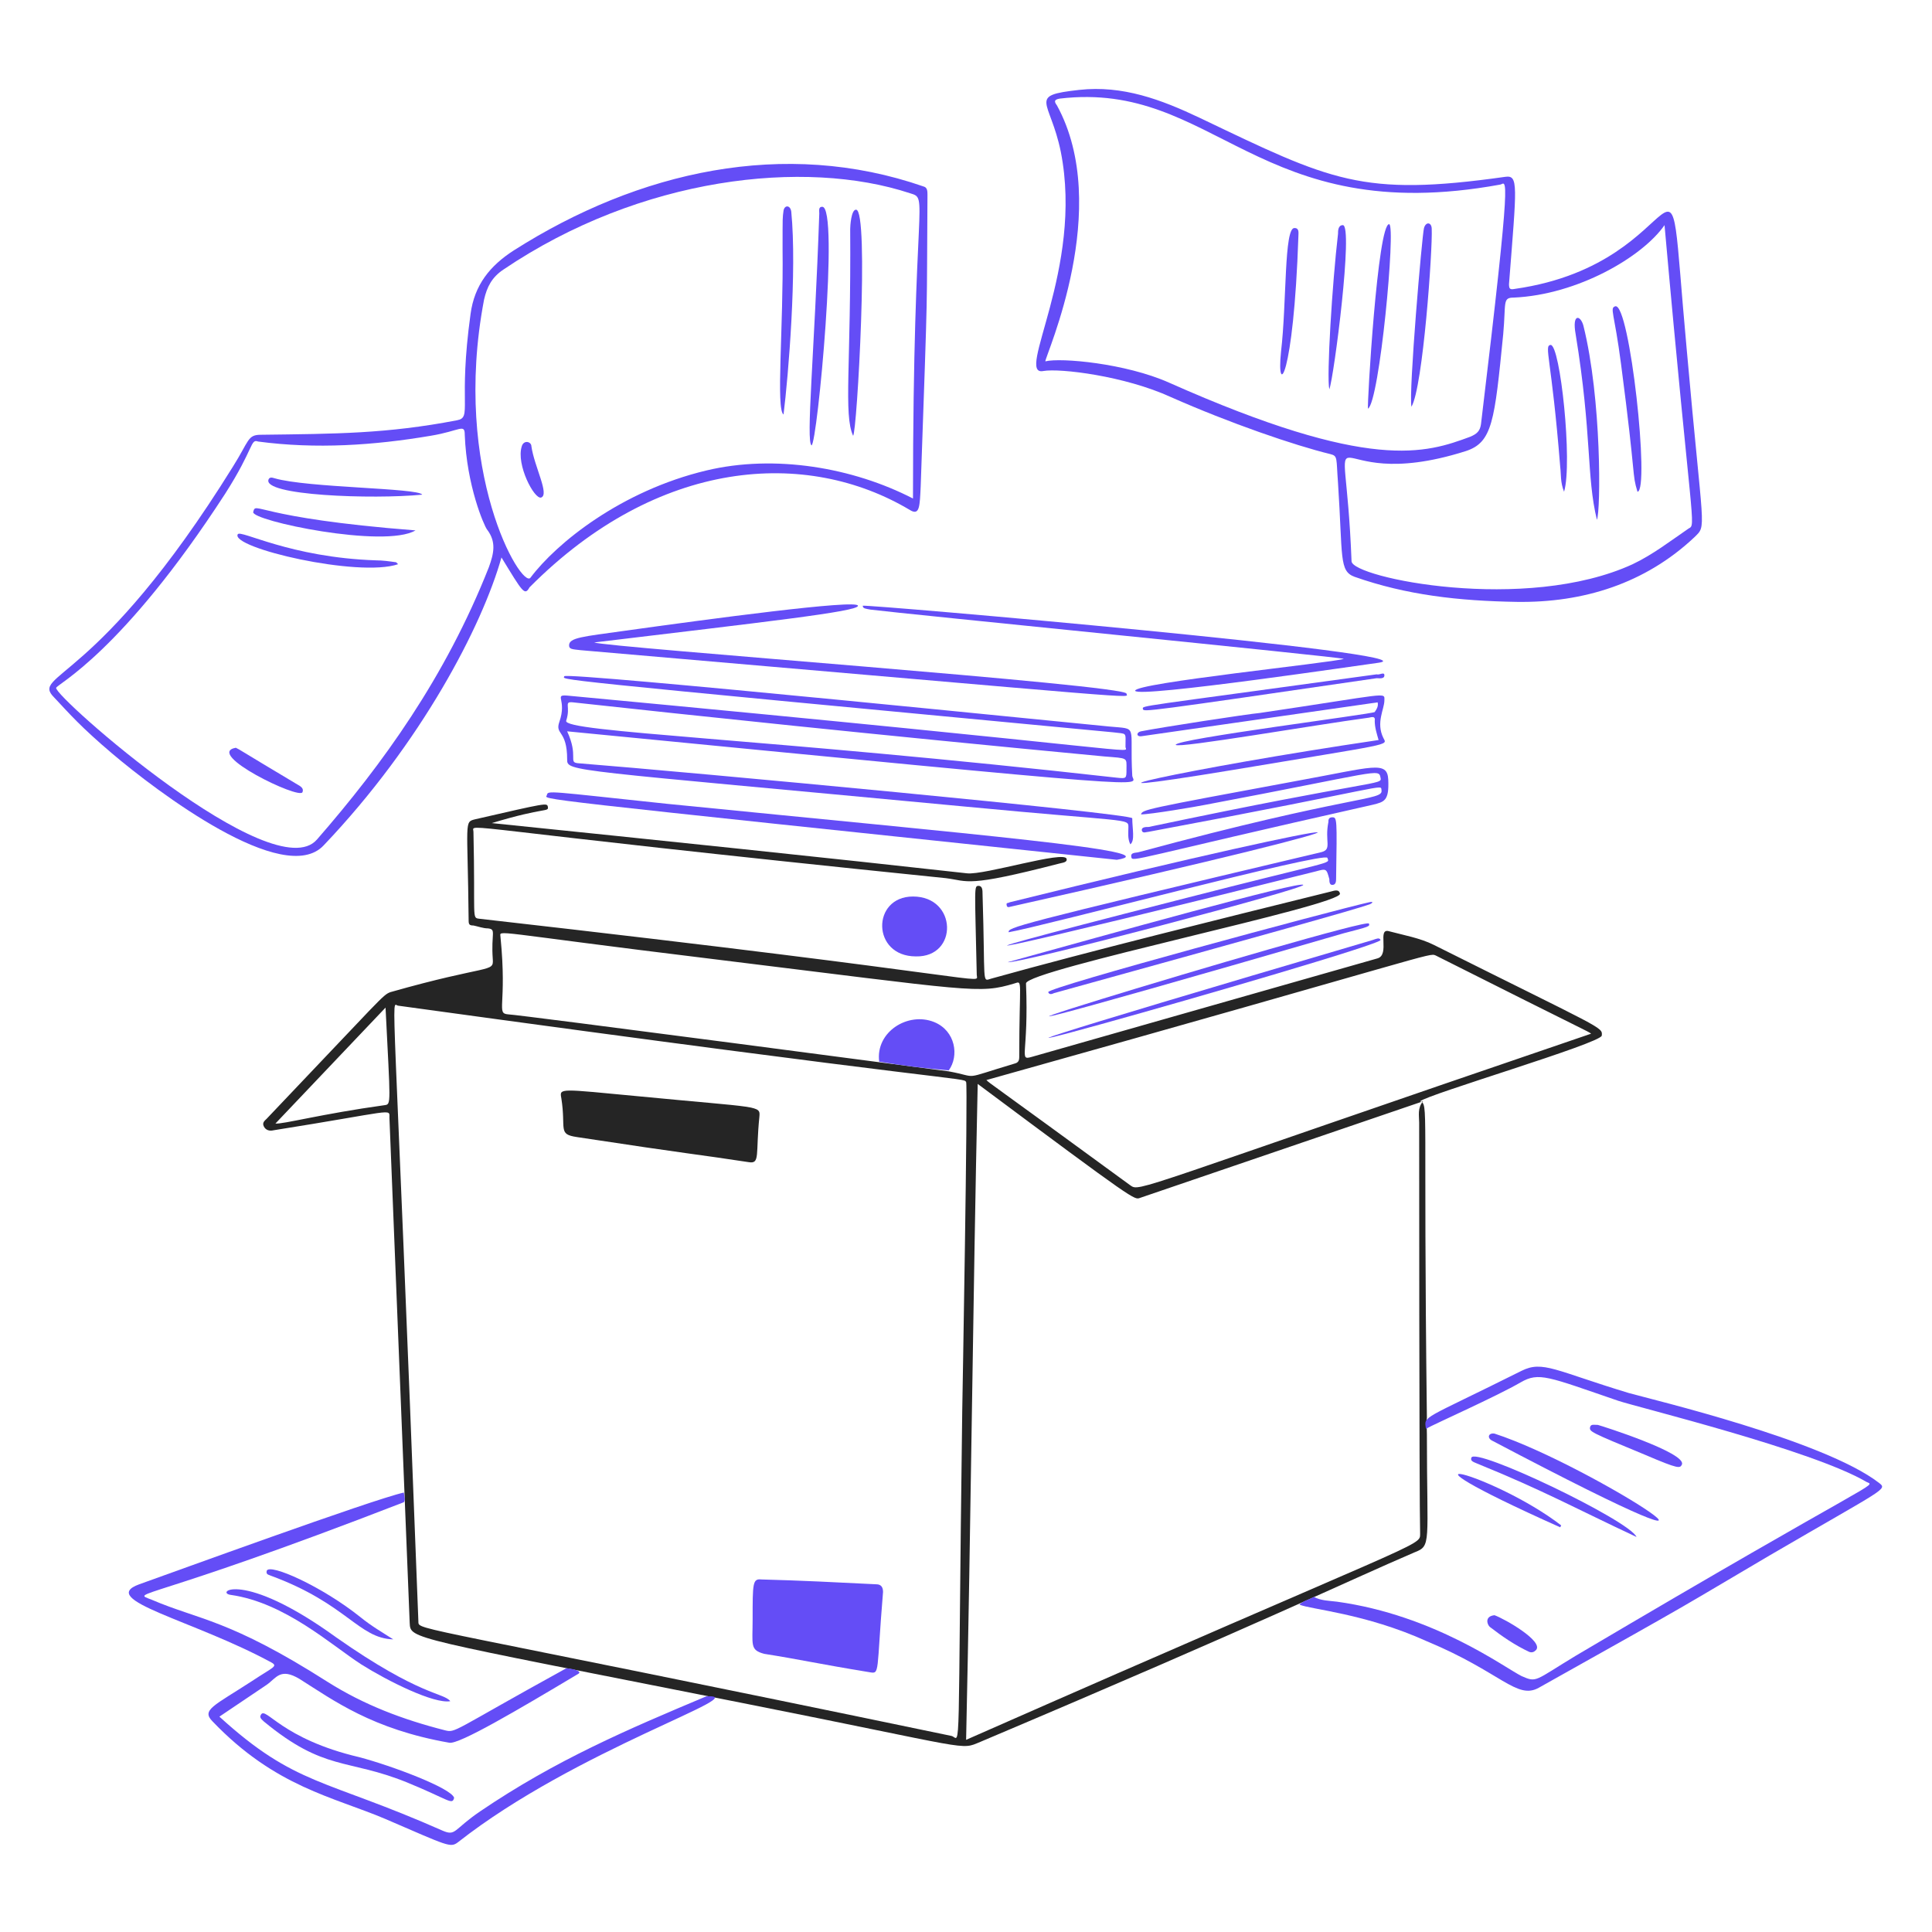 <svg width="120" height="120" viewBox="0 0 120 120" fill="none" xmlns="http://www.w3.org/2000/svg">
<path d="M60.907 108.184C59.587 108.724 60.667 108.664 46.147 105.784C25.267 101.644 25.507 101.824 25.447 100.804L24.188 69.424C24.188 68.824 24.547 69.004 16.988 70.204C16.747 70.264 16.508 70.204 16.387 69.964C16.267 69.724 16.448 69.604 16.567 69.484C23.767 61.924 23.767 61.804 24.247 61.624C30.367 59.884 30.668 60.424 30.608 59.584C30.488 57.964 30.848 57.724 30.308 57.664C30.008 57.664 29.707 57.544 29.407 57.484C29.168 57.484 29.108 57.424 29.108 57.184C29.047 50.944 28.807 51.064 29.527 50.884C33.967 49.864 33.967 49.864 34.027 50.104C34.087 50.464 33.907 50.104 30.547 51.124C40.507 52.144 52.028 53.344 60.068 54.244C61.148 54.364 66.127 52.804 66.247 53.344C66.307 53.584 65.948 53.584 65.768 53.644C59.947 55.144 60.187 54.724 58.747 54.544C27.607 51.364 29.407 51.064 29.407 51.664C29.527 57.064 29.288 57.004 29.767 57.064C62.528 60.784 60.668 61.204 60.668 60.544C60.548 55.024 60.488 55.024 60.788 55.024C61.028 55.024 61.027 55.324 61.027 55.504C61.207 61.204 60.968 60.964 61.568 60.784C67.808 59.044 75.847 57.064 82.627 55.384C82.867 55.324 83.167 55.204 83.227 55.504C83.407 56.224 63.727 60.244 63.727 61.084C63.907 65.524 63.248 65.884 64.088 65.644L85.568 59.524C86.348 59.284 85.508 57.604 86.288 57.844C87.188 58.084 88.207 58.264 89.047 58.684C99.607 63.964 99.548 63.784 99.488 64.324C99.428 64.804 88.627 67.984 88.207 68.404C88.747 68.644 88.387 68.404 88.627 88.084C88.567 88.324 88.627 88.384 88.627 89.104C88.627 95.944 88.927 96.004 87.847 96.424C83.647 98.224 78.487 100.744 60.907 108.184ZM58.927 66.544C60.907 66.904 59.587 67.084 63.007 66.064C63.247 66.004 63.307 65.884 63.307 65.644C63.307 60.844 63.547 60.904 63.007 61.084C60.787 61.744 60.547 61.564 44.407 59.584C30.128 57.844 31.087 57.724 31.087 58.204C31.508 62.464 30.788 62.944 31.567 63.004C32.108 63.004 58.927 66.544 58.927 66.544ZM59.767 87.604C59.767 87.604 60.127 67.324 60.007 67.204C59.828 66.904 60.007 67.324 24.727 62.464C24.247 62.404 24.427 59.704 25.988 100.744C25.988 101.284 25.927 100.924 59.108 107.824C59.708 108.004 59.468 110.044 59.767 87.604ZM60.007 108.064C88.327 95.584 88.207 96.064 88.207 95.284C88.147 93.124 88.147 69.724 88.147 69.724C88.147 69.304 88.028 68.824 88.388 68.404L70.807 74.404C70.447 74.524 70.627 74.704 60.727 67.324C60.427 80.884 60.307 94.444 60.007 108.064ZM98.827 64.204C98.587 64.024 98.828 64.204 89.168 59.344C88.748 59.164 89.108 59.284 61.268 67.084C61.508 67.324 61.267 67.084 70.207 73.624C70.807 74.044 70.327 73.924 98.827 64.204ZM17.108 69.784C17.527 69.844 19.988 69.184 23.887 68.644C24.308 68.584 24.247 68.644 23.947 62.584L17.108 69.784Z" fill="#252525"/>
<path d="M35.167 103.624C35.527 103.624 36.247 103.804 35.887 103.984C32.167 106.204 28.507 108.364 27.907 108.244C23.107 107.404 20.707 105.604 18.607 104.284C17.407 103.564 17.167 104.224 16.567 104.644L13.627 106.624C18.367 110.944 20.167 110.464 27.487 113.704C28.327 114.064 28.147 113.644 29.827 112.504C34.507 109.324 39.008 107.404 43.867 105.364C46.987 105.184 35.767 108.664 28.447 114.424C27.967 114.784 27.847 114.664 23.947 112.984C20.707 111.604 17.107 111.004 13.207 106.924C12.487 106.204 13.267 105.964 15.667 104.404C16.927 103.564 17.287 103.504 16.867 103.264C12.007 100.624 6.007 99.364 8.647 98.404C10.507 97.744 23.167 93.124 25.087 92.704C25.087 92.884 25.207 93.124 25.087 93.304C8.827 99.604 8.047 98.824 9.427 99.364C12.367 100.624 14.227 100.564 20.347 104.464C22.627 105.904 25.027 106.804 27.607 107.464C28.327 107.644 27.967 107.584 35.167 103.624Z" fill="#644DF6"/>
<path d="M35.227 45.424C35.947 46.984 35.288 47.344 35.888 47.404C42.727 47.944 70.327 50.524 70.327 50.824C70.327 51.484 70.507 52.204 70.207 52.444C70.027 52.084 70.087 51.724 70.087 51.364C70.087 50.824 70.087 51.064 60.007 50.104C35.167 47.764 35.227 47.944 35.227 47.164C35.227 45.304 34.447 45.664 34.747 44.824C35.227 43.444 34.387 43.144 35.227 43.204C72.367 46.684 69.907 46.864 69.907 46.384C69.907 45.424 70.027 45.604 69.127 45.484C32.887 42.064 35.047 42.244 35.047 42.004C35.107 41.704 68.707 45.124 68.887 45.124C70.747 45.304 70.147 44.944 70.327 48.184C70.387 48.844 73.387 49.144 35.227 45.424ZM69.968 47.764C69.968 47.044 70.087 47.104 68.587 46.984C54.008 45.604 42.727 44.404 35.587 43.624C34.987 43.564 35.468 43.864 35.167 44.764C34.928 45.484 47.468 45.844 69.368 48.304C69.968 48.364 69.968 48.364 69.968 47.764Z" fill="#644DF6"/>
<path d="M80.707 99.663C80.947 99.424 81.307 99.364 81.607 99.183C82.027 99.424 82.567 99.424 83.047 99.484C89.107 100.324 93.427 103.564 94.507 104.104C95.467 104.524 95.288 104.404 97.868 102.844C116.948 91.564 116.527 92.344 115.927 92.043C112.567 90.064 101.767 87.424 100.507 87.004C96.127 85.504 95.587 85.204 94.447 85.864C92.887 86.763 89.228 88.383 88.568 88.743C88.448 87.903 88.267 88.263 94.507 85.144C95.827 84.484 96.608 85.144 101.168 86.523C102.668 86.944 113.287 89.463 116.707 92.103C117.247 92.523 117.127 92.403 109.927 96.603C104.107 100.024 106.087 98.944 95.587 104.824C94.208 105.604 93.247 103.864 88.627 101.944C84.787 100.204 81.367 99.963 80.707 99.663Z" fill="#644DF6"/>
<path d="M36.907 39.904C37.568 40.204 70.028 42.544 69.968 43.084C69.968 43.384 72.308 43.504 36.068 40.384C35.528 40.324 35.347 40.324 35.347 40.084C35.347 39.604 36.188 39.544 38.767 39.184C43.928 38.464 53.288 37.204 53.288 37.624C53.347 37.984 47.347 38.644 36.907 39.904Z" fill="#644DF6"/>
<path d="M83.468 40.924C83.228 40.804 55.927 38.104 54.067 37.864C53.767 37.804 53.587 37.804 53.587 37.624C53.587 37.504 89.407 40.624 85.627 41.164C85.087 41.224 70.627 43.384 70.507 42.904C70.447 42.424 82.748 41.164 83.468 40.924Z" fill="#644DF6"/>
<path d="M69.368 53.404C31.748 49.444 33.908 49.684 33.968 49.384C34.028 49.084 34.028 49.144 41.407 49.924C60.668 51.844 72.728 52.864 69.368 53.404Z" fill="#644DF6"/>
<path d="M80.647 48.484C85.267 47.644 86.167 47.224 86.227 48.424C86.287 49.744 85.987 49.804 85.267 49.984C70.327 53.344 70.327 53.584 70.267 53.224C70.207 52.924 70.567 52.984 70.747 52.924C84.067 49.324 85.927 49.744 85.807 49.084C85.747 48.664 86.467 48.844 71.347 51.664C71.227 51.664 70.987 51.784 70.927 51.604C70.867 51.364 71.167 51.364 71.347 51.364C85.567 48.364 85.867 48.784 85.747 48.304C85.627 47.704 85.687 47.944 74.887 49.984C74.287 50.104 71.467 50.584 70.867 50.584C70.987 50.284 70.927 50.284 80.647 48.484Z" fill="#644DF6"/>
<path d="M85.627 45.964C85.507 45.544 85.387 45.184 85.387 44.764C85.447 44.404 85.087 44.584 84.967 44.584C81.787 45.004 73.147 46.504 73.027 46.264C72.967 45.904 85.327 44.344 85.387 44.224C85.507 44.044 85.627 43.864 85.567 43.624L70.927 45.724C70.567 45.784 70.567 45.484 70.867 45.424C72.067 45.184 77.527 44.344 78.247 44.284C86.347 43.084 85.987 42.964 85.987 43.504C85.987 44.044 85.447 44.884 85.927 45.844C86.167 46.324 86.587 46.144 76.567 47.824C64.567 49.804 73.447 47.764 85.627 45.964Z" fill="#644DF6"/>
<path d="M73.088 55.924C83.108 53.344 82.567 53.704 82.447 53.284C82.327 52.864 64.747 57.544 62.647 57.904C62.647 57.604 62.588 57.544 82.088 52.924C82.748 52.744 82.268 52.264 82.508 51.064C82.508 50.944 82.507 50.764 82.747 50.764C83.047 50.764 83.048 50.824 82.988 54.544C82.988 54.724 82.987 54.964 82.747 54.964C82.567 54.964 82.568 54.724 82.568 54.604C82.388 53.944 82.387 53.944 81.727 54.124C62.767 58.864 54.308 60.723 73.088 55.924Z" fill="#644DF6"/>
<path d="M56.707 55.684C59.467 55.684 59.527 59.464 56.887 59.404C54.127 59.404 54.127 55.684 56.707 55.684Z" fill="#644DF6"/>
<path d="M65.468 61.684C65.348 61.744 65.167 61.803 65.107 61.623C65.047 61.324 82.867 56.524 85.027 56.044C85.267 55.984 85.328 56.044 85.088 56.164C84.068 56.524 78.668 58.024 65.468 61.684Z" fill="#644DF6"/>
<path d="M62.647 56.344C62.647 56.344 62.528 56.344 62.528 56.224C62.468 56.044 62.648 56.104 62.708 56.044C86.468 50.164 89.947 50.224 62.647 56.344Z" fill="#644DF6"/>
<path d="M85.267 58.384C85.447 58.324 85.687 58.204 85.747 58.384C85.867 58.864 39.608 71.824 85.267 58.384Z" fill="#644DF6"/>
<path d="M85.027 57.364C85.087 57.544 85.088 57.544 83.468 57.964C41.468 70.144 84.847 56.884 85.027 57.364Z" fill="#644DF6"/>
<path d="M62.587 59.764C68.648 58.084 80.887 54.664 80.947 54.964C81.067 55.204 63.248 59.884 62.587 59.764Z" fill="#644DF6"/>
<path d="M85.507 41.884C85.687 41.944 85.987 41.704 85.987 41.944C85.987 42.184 85.687 42.124 85.507 42.124C71.107 44.224 71.047 44.224 70.987 44.044C70.987 43.804 70.267 43.984 85.507 41.884Z" fill="#644DF6"/>
<path d="M54.608 65.944C54.367 64.084 56.407 62.824 58.027 63.484C59.347 64.024 59.587 65.584 58.927 66.484C57.487 66.364 56.047 66.184 54.608 65.944Z" fill="#644DF6"/>
<path d="M46.747 100.564C46.747 98.344 46.747 98.043 47.287 98.103C49.687 98.163 52.027 98.283 54.427 98.403C54.727 98.403 54.847 98.584 54.847 98.883C54.427 103.923 54.667 103.984 54.007 103.864C50.707 103.324 49.748 103.083 47.468 102.723C46.568 102.483 46.747 102.184 46.747 100.564Z" fill="#644DF6"/>
<path d="M46.507 72.184C43.387 71.704 42.907 71.704 35.827 70.624C34.627 70.444 35.167 70.144 34.867 68.224C34.747 67.564 34.687 67.624 39.787 68.104C47.227 68.824 47.227 68.644 47.167 69.364C46.927 71.704 47.227 72.304 46.507 72.184Z" fill="#252525"/>
<path d="M92.647 89.464C92.347 89.284 92.467 88.984 92.827 89.044C98.947 91.024 112.447 99.904 92.647 89.464Z" fill="#644DF6"/>
<path d="M101.647 95.464C97.927 93.724 95.887 92.584 91.747 90.904C91.447 90.784 91.328 90.724 91.388 90.544C91.568 89.824 101.227 94.444 101.647 95.464Z" fill="#644DF6"/>
<path d="M99.247 88.504C99.487 88.564 104.767 90.243 104.467 90.963C104.347 91.204 104.287 91.263 102.187 90.364C98.707 88.924 98.707 88.924 98.767 88.624C98.827 88.444 99.007 88.504 99.247 88.504Z" fill="#644DF6"/>
<path d="M96.908 94.864C84.968 89.524 92.768 91.504 96.968 94.744L96.908 94.864Z" fill="#644DF6"/>
<path d="M92.827 100.324C93.487 100.564 95.888 101.944 95.408 102.484C95.288 102.604 95.168 102.664 94.988 102.604C94.088 102.184 93.307 101.644 92.527 101.044C92.347 100.864 92.227 100.384 92.827 100.324Z" fill="#644DF6"/>
<path d="M27.968 105.664C26.948 105.844 24.067 104.404 22.447 103.384C20.587 102.184 17.707 99.544 14.347 99.064C13.327 98.944 15.007 97.444 20.887 101.704C26.107 105.364 27.547 105.124 27.968 105.664Z" fill="#644DF6"/>
<path d="M24.427 101.824C22.267 101.764 21.547 99.604 16.807 97.864C16.687 97.804 16.508 97.804 16.567 97.564C16.747 97.084 19.988 98.524 22.387 100.444C23.047 100.984 23.767 101.404 24.427 101.824Z" fill="#644DF6"/>
<path d="M28.207 111.664C28.087 112.144 27.907 111.784 25.267 110.704C21.547 109.204 20.167 110.044 16.387 106.924C16.267 106.804 16.087 106.684 16.207 106.504C16.507 105.964 17.467 108.004 22.327 109.144C24.367 109.684 28.027 111.064 28.207 111.664Z" fill="#644DF6"/>
<path d="M31.147 34.624C29.947 38.884 26.167 46.144 20.107 52.504C17.647 55.144 9.727 49.144 6.967 46.804C4.987 45.124 4.327 44.344 3.367 43.324C1.867 41.824 6.007 42.604 14.467 28.984C15.487 27.364 15.367 27.004 16.207 27.004C20.887 26.944 24.007 26.944 28.387 26.104C29.347 25.924 28.447 25.144 29.227 19.504C29.467 17.704 30.427 16.504 31.927 15.544C39.667 10.624 48.727 8.584 57.367 11.584C57.607 11.644 57.607 11.884 57.607 12.124C57.547 20.164 57.667 16.444 57.187 30.184C57.127 31.444 57.127 32.044 56.527 31.684C50.107 27.844 40.867 28.444 32.887 36.484C32.587 37.024 32.467 36.784 31.147 34.624ZM56.707 30.964C56.707 12.004 57.727 12.364 56.527 12.004C49.987 9.844 39.787 10.984 31.267 16.744C30.547 17.224 30.247 17.824 30.067 18.604C28.027 29.284 32.407 36.604 32.947 35.884C34.567 33.724 38.587 30.484 43.867 29.224C48.127 28.204 52.987 29.044 56.707 30.964ZM16.027 27.424C15.547 27.244 15.787 27.844 13.987 30.664C7.567 40.564 3.547 42.484 3.487 42.724C3.367 43.264 16.987 55.264 19.687 52.144C23.767 47.464 27.667 42.064 30.367 35.224C30.667 34.384 30.847 33.664 30.247 32.884C30.067 32.644 28.987 30.184 28.867 27.004C28.867 26.284 28.567 26.764 26.767 27.064C23.227 27.664 19.627 27.904 16.027 27.424Z" fill="#644DF6"/>
<path d="M94.207 37.384C90.607 37.324 87.367 36.964 84.127 35.824C83.167 35.464 83.407 34.624 83.107 30.004C82.987 28.444 83.107 28.324 82.627 28.204C80.407 27.664 76.387 26.284 72.727 24.664C69.847 23.344 65.827 22.864 64.807 23.044C63.007 23.404 67.327 16.684 65.887 9.424C65.227 6.184 63.787 5.944 67.027 5.584C69.727 5.284 72.127 6.184 74.527 7.324C82.687 11.224 84.547 12.244 93.487 10.984C94.327 10.864 94.207 11.464 93.727 17.644C93.727 17.944 93.787 18.004 94.087 17.944C105.487 16.324 103.327 6.064 104.767 21.724C105.787 33.244 106.027 32.584 105.247 33.364C102.187 36.244 98.347 37.444 94.207 37.384ZM64.927 22.444C65.887 22.204 69.907 22.564 72.607 23.764C85.147 29.344 88.567 28.144 91.327 27.124C91.747 26.944 91.927 26.764 91.987 26.344C93.967 9.904 93.547 11.404 93.187 11.464C78.067 14.224 75.487 4.984 65.827 6.124C65.467 6.184 65.467 6.304 65.647 6.544C69.127 12.904 64.927 22.084 64.927 22.444ZM103.387 13.984C102.007 15.964 97.987 18.304 94.027 18.484C93.307 18.484 93.547 18.784 93.367 20.764C92.827 26.164 92.707 27.484 91.027 28.024C81.727 30.964 83.527 23.884 83.947 34.864C84.007 35.884 94.747 38.104 101.407 35.044C102.667 34.444 103.747 33.604 104.887 32.824C105.367 32.584 105.067 32.824 103.387 13.984Z" fill="#644DF6"/>
<path d="M52.987 27.064C52.387 25.744 52.867 22.684 52.807 14.224C52.807 14.044 52.867 13.024 53.167 13.024C54.007 12.964 53.227 26.944 52.987 27.064Z" fill="#644DF6"/>
<path d="M50.407 27.664C50.047 27.424 50.587 21.964 50.887 13.264C50.887 13.084 50.827 12.844 51.067 12.844C52.147 12.784 50.767 27.544 50.407 27.664Z" fill="#644DF6"/>
<path d="M48.667 25.744C48.187 25.444 48.667 20.284 48.607 15.484C48.607 13.324 48.607 13.564 48.667 13.084C48.727 12.724 49.087 12.724 49.147 13.144C49.507 16.804 48.967 23.344 48.667 25.744Z" fill="#644DF6"/>
<path d="M33.607 30.904C33.187 31.024 32.047 28.864 32.407 27.724C32.527 27.304 33.007 27.424 33.007 27.724C33.187 28.984 34.147 30.724 33.607 30.904Z" fill="#644DF6"/>
<path d="M25.807 32.944C23.887 34.084 15.607 32.344 15.727 31.804C15.907 31.084 15.787 32.164 25.807 32.944Z" fill="#644DF6"/>
<path d="M26.227 30.724C23.167 31.024 16.207 30.784 16.687 29.764C16.747 29.644 16.867 29.644 17.047 29.704C19.087 30.304 25.987 30.304 26.227 30.724Z" fill="#644DF6"/>
<path d="M24.727 35.044C22.267 35.884 14.287 34.024 14.767 33.184C14.947 32.884 18.007 34.624 23.347 34.804C23.767 34.804 24.187 34.864 24.607 34.924L24.727 35.044Z" fill="#644DF6"/>
<path d="M14.647 46.444C15.007 46.624 14.647 46.444 18.367 48.664C18.547 48.784 18.907 48.904 18.787 49.204C18.607 49.684 12.667 46.804 14.647 46.444Z" fill="#644DF6"/>
<path d="M84.967 25.384C84.907 25.144 85.567 13.864 86.287 13.924C86.707 14.044 85.687 24.964 84.967 25.384Z" fill="#644DF6"/>
<path d="M87.667 25.264C87.487 24.364 88.327 14.584 88.447 14.164C88.567 13.744 88.927 13.804 88.927 14.224C88.987 15.424 88.387 24.064 87.667 25.264Z" fill="#644DF6"/>
<path d="M79.567 21.844C79.927 18.784 79.747 14.104 80.407 14.164C80.707 14.164 80.647 14.464 80.647 14.644C80.347 23.584 79.267 24.724 79.567 21.844Z" fill="#644DF6"/>
<path d="M82.567 24.184C82.387 23.404 82.747 17.584 83.107 14.524C83.107 14.344 83.107 13.984 83.407 13.984C84.067 13.984 82.867 23.344 82.567 24.184Z" fill="#644DF6"/>
<path d="M99.187 32.284C98.527 29.584 98.887 27.004 97.867 20.764C97.627 19.444 98.167 19.564 98.347 20.224C99.487 24.784 99.427 31.744 99.187 32.284Z" fill="#644DF6"/>
<path d="M101.707 30.544C101.347 29.344 101.647 29.944 100.687 22.624C100.267 19.384 99.967 19.144 100.327 19.024C101.227 18.784 102.487 30.484 101.707 30.544Z" fill="#644DF6"/>
<path d="M97.147 30.544C96.907 29.944 96.967 29.464 96.907 28.984C96.367 22.204 95.887 21.484 96.307 21.424C96.907 21.364 97.687 28.744 97.147 30.544Z" fill="#644DF6"/>
</svg>
